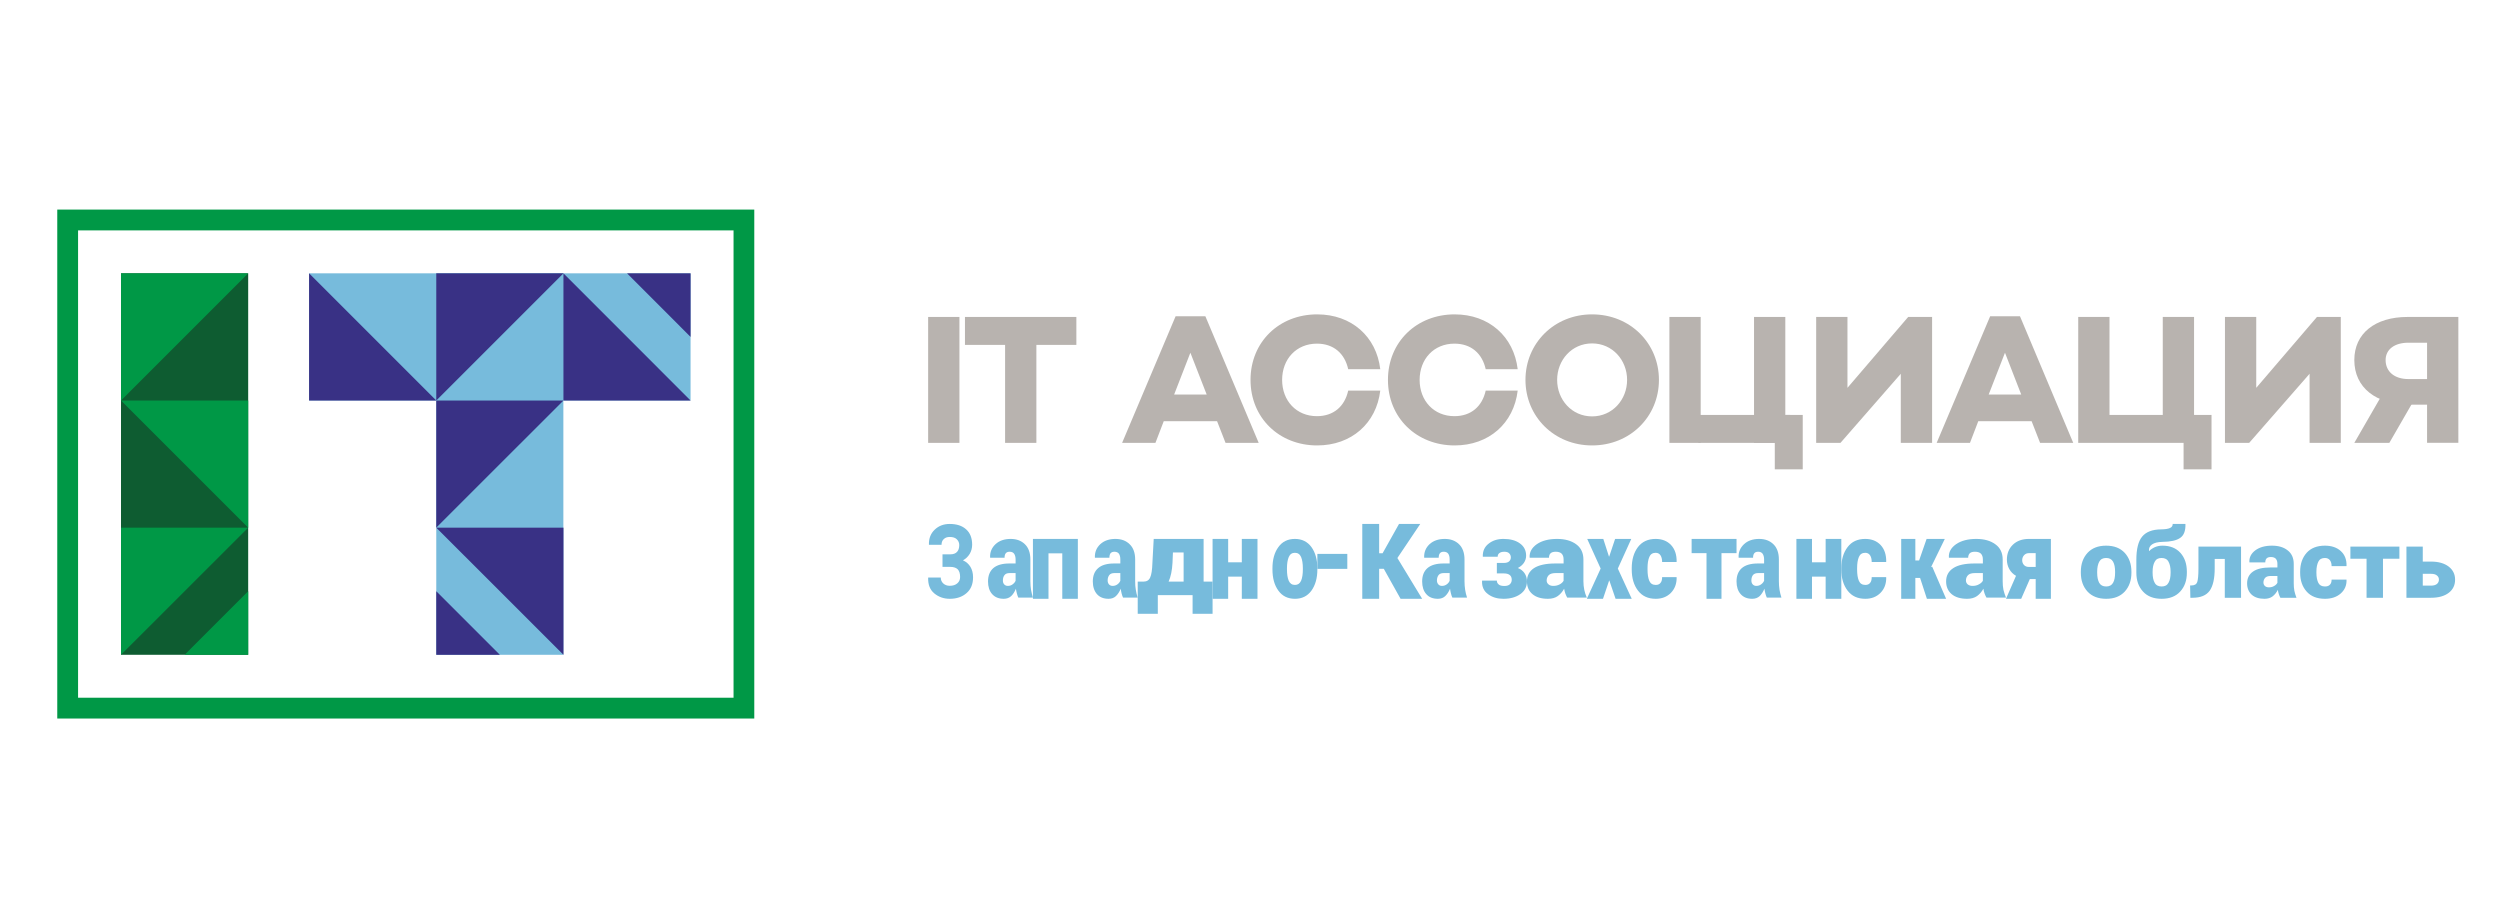 <svg width="167" height="61" viewBox="0 0 167 61" fill="none" xmlns="http://www.w3.org/2000/svg">
<path d="M4.52 14H49.691H50.386V14.695V47.303V47.998H49.691H4.52H3.825V47.303V14.695V14H4.52ZM49.001 15.39H5.215V46.608H49.001V15.39Z" fill="#009846"/>
<path fill-rule="evenodd" clip-rule="evenodd" d="M20.647 18.258H46.129V26.754H20.647V18.258Z" fill="#77BBDC"/>
<path fill-rule="evenodd" clip-rule="evenodd" d="M29.143 18.258H37.633V43.74H29.143V18.258Z" fill="#77BBDC"/>
<path fill-rule="evenodd" clip-rule="evenodd" d="M8.083 18.258H16.579V43.74H8.083V18.258Z" fill="#0E5C31"/>
<path fill-rule="evenodd" clip-rule="evenodd" d="M8.083 18.258H16.579L8.083 26.754V18.258Z" fill="#009846"/>
<path fill-rule="evenodd" clip-rule="evenodd" d="M16.579 26.754H8.083L16.579 35.25V26.754Z" fill="#009846"/>
<path fill-rule="evenodd" clip-rule="evenodd" d="M8.083 35.25H16.579L8.083 43.74V35.25Z" fill="#009846"/>
<path fill-rule="evenodd" clip-rule="evenodd" d="M20.647 26.754H29.142L20.647 18.258V26.754Z" fill="#393185"/>
<path fill-rule="evenodd" clip-rule="evenodd" d="M29.143 18.258H37.639L29.143 26.754V18.258Z" fill="#393185"/>
<path fill-rule="evenodd" clip-rule="evenodd" d="M37.638 26.754H46.129L37.638 18.258V26.754Z" fill="#393185"/>
<path fill-rule="evenodd" clip-rule="evenodd" d="M29.143 26.754H37.639L29.143 35.244V26.754Z" fill="#393185"/>
<path fill-rule="evenodd" clip-rule="evenodd" d="M37.639 35.25H29.143L37.639 43.74V35.25Z" fill="#393185"/>
<path fill-rule="evenodd" clip-rule="evenodd" d="M46.13 18.258H41.887L46.13 22.506V18.258Z" fill="#393185"/>
<path fill-rule="evenodd" clip-rule="evenodd" d="M16.579 43.741H12.331L16.579 39.493V43.741Z" fill="#009846"/>
<path fill-rule="evenodd" clip-rule="evenodd" d="M29.143 43.741H33.391L29.143 39.493V43.741Z" fill="#393185"/>
<path d="M63.48 37.029C63.684 37.029 63.833 36.974 63.931 36.865C64.028 36.762 64.079 36.61 64.079 36.41C64.079 36.258 64.024 36.13 63.912 36.021C63.805 35.917 63.647 35.869 63.442 35.869C63.28 35.869 63.149 35.911 63.047 36.008C62.945 36.1 62.894 36.227 62.894 36.391H62.057L62.052 36.367C62.043 35.96 62.173 35.632 62.443 35.377C62.712 35.121 63.047 35 63.442 35C63.903 35 64.265 35.115 64.535 35.358C64.805 35.595 64.94 35.942 64.94 36.385C64.94 36.61 64.884 36.816 64.777 36.999C64.665 37.181 64.516 37.327 64.326 37.43C64.544 37.527 64.707 37.673 64.823 37.861C64.94 38.056 65 38.287 65 38.566C65 39.016 64.856 39.368 64.568 39.617C64.279 39.872 63.903 40 63.442 40C63.047 40 62.703 39.879 62.415 39.642C62.127 39.405 61.987 39.058 62.001 38.603L62.006 38.578H62.843C62.843 38.736 62.898 38.87 63.01 38.973C63.121 39.077 63.266 39.131 63.442 39.131C63.656 39.131 63.824 39.077 63.949 38.967C64.075 38.858 64.135 38.718 64.135 38.542C64.135 38.305 64.079 38.135 63.972 38.026C63.861 37.922 63.698 37.868 63.48 37.868H62.959V37.029H63.48Z" fill="#77BBDC"/>
<path d="M68.023 39.922C67.986 39.838 67.954 39.747 67.927 39.643C67.9 39.546 67.879 39.436 67.863 39.326C67.778 39.533 67.676 39.695 67.548 39.818C67.42 39.935 67.254 40 67.052 40C66.721 40 66.464 39.896 66.278 39.689C66.091 39.481 66 39.196 66 38.839C66 38.457 66.117 38.159 66.352 37.951C66.593 37.744 66.95 37.64 67.431 37.64H67.842V37.368C67.842 37.206 67.804 37.076 67.74 36.985C67.676 36.901 67.58 36.856 67.447 36.856C67.329 36.856 67.244 36.888 67.19 36.953C67.132 37.018 67.105 37.122 67.105 37.258H66.144L66.139 37.232C66.123 36.882 66.246 36.59 66.502 36.35C66.753 36.117 67.094 36 67.511 36C67.906 36 68.221 36.117 68.466 36.357C68.706 36.59 68.829 36.934 68.829 37.374V38.827C68.829 39.034 68.845 39.222 68.872 39.397C68.904 39.572 68.947 39.747 69 39.922H68.023ZM67.324 39.138C67.441 39.138 67.553 39.105 67.644 39.034C67.735 38.969 67.804 38.885 67.842 38.794V38.282H67.441C67.281 38.282 67.169 38.327 67.1 38.418C67.025 38.515 66.993 38.632 66.993 38.775C66.993 38.885 67.019 38.969 67.084 39.04C67.148 39.105 67.222 39.138 67.324 39.138Z" fill="#77BBDC"/>
<path d="M72 40H70.961V36.963H70.039V40H69V36H72V40Z" fill="#77BBDC"/>
<path d="M75.019 39.922C74.982 39.838 74.95 39.747 74.924 39.643C74.897 39.546 74.881 39.436 74.865 39.326C74.78 39.533 74.673 39.695 74.545 39.818C74.423 39.935 74.257 40 74.055 40C73.719 40 73.463 39.896 73.277 39.689C73.096 39.481 73 39.196 73 38.839C73 38.457 73.117 38.159 73.357 37.951C73.591 37.744 73.948 37.64 74.428 37.64H74.838V37.368C74.838 37.206 74.806 37.076 74.742 36.985C74.678 36.901 74.577 36.856 74.444 36.856C74.332 36.856 74.247 36.888 74.188 36.953C74.135 37.018 74.108 37.122 74.108 37.258H73.144L73.138 37.232C73.128 36.882 73.245 36.59 73.501 36.35C73.757 36.117 74.092 36 74.508 36C74.902 36 75.222 36.117 75.462 36.357C75.707 36.59 75.829 36.934 75.829 37.374V38.827C75.829 39.034 75.84 39.222 75.872 39.397C75.899 39.572 75.941 39.747 76 39.922H75.019ZM74.322 39.138C74.444 39.138 74.551 39.105 74.646 39.034C74.737 38.969 74.801 38.885 74.838 38.794V38.282H74.439C74.284 38.282 74.167 38.327 74.098 38.418C74.028 38.515 73.991 38.632 73.991 38.775C73.991 38.885 74.023 38.969 74.082 39.04C74.146 39.105 74.225 39.138 74.322 39.138Z" fill="#77BBDC"/>
<path d="M76.281 38.851H76.39C76.599 38.851 76.75 38.762 76.83 38.579C76.916 38.396 76.967 38.073 76.981 37.599L77.068 36H80.401V38.851H81V41H79.665V39.755H77.342V41H76V38.851H76.281ZM78.323 37.599C78.309 37.858 78.28 38.092 78.237 38.294C78.193 38.503 78.136 38.693 78.064 38.851H79.066V36.904H78.352L78.323 37.599Z" fill="#77BBDC"/>
<path d="M84 40H82.953V38.519H82.041V40H81V36H82.041V37.562H82.953V36H84V40Z" fill="#77BBDC"/>
<path d="M85 37.964C85 37.381 85.13 36.908 85.396 36.545C85.656 36.181 86.026 36 86.5 36C86.969 36 87.338 36.181 87.604 36.545C87.865 36.908 88 37.381 88 37.964V38.036C88 38.619 87.865 39.092 87.604 39.455C87.338 39.818 86.974 40 86.505 40C86.026 40 85.656 39.818 85.396 39.455C85.13 39.092 85 38.619 85 38.036V37.964ZM85.969 38.036C85.969 38.36 86.01 38.613 86.088 38.794C86.172 38.982 86.307 39.073 86.505 39.073C86.693 39.073 86.828 38.982 86.912 38.794C86.99 38.613 87.031 38.36 87.031 38.036V37.964C87.031 37.647 86.99 37.394 86.912 37.206C86.828 37.018 86.693 36.927 86.5 36.927C86.307 36.927 86.172 37.018 86.088 37.212C86.01 37.4 85.969 37.653 85.969 37.964V38.036Z" fill="#77BBDC"/>
<path d="M90 38H88V37H90V38Z" fill="#77BBDC"/>
<path d="M92.436 37.994H92.127V40H91V35H92.127V36.956H92.358L93.454 35H94.873L93.345 37.275L95 40H93.558L92.436 37.994Z" fill="#77BBDC"/>
<path d="M97.018 39.922C96.98 39.838 96.948 39.747 96.922 39.643C96.895 39.546 96.879 39.436 96.863 39.326C96.778 39.533 96.671 39.695 96.543 39.818C96.42 39.935 96.254 40 96.052 40C95.715 40 95.459 39.896 95.278 39.689C95.091 39.481 95 39.196 95 38.839C95 38.457 95.117 38.159 95.352 37.951C95.593 37.744 95.95 37.64 96.431 37.64H96.836V37.368C96.836 37.206 96.804 37.076 96.74 36.985C96.676 36.901 96.575 36.856 96.447 36.856C96.329 36.856 96.244 36.888 96.19 36.953C96.132 37.018 96.105 37.122 96.105 37.258H95.139L95.133 37.232C95.123 36.882 95.24 36.59 95.496 36.35C95.753 36.117 96.089 36 96.511 36C96.9 36 97.221 36.117 97.466 36.357C97.706 36.59 97.829 36.934 97.829 37.374V38.827C97.829 39.034 97.845 39.222 97.872 39.397C97.898 39.572 97.941 39.747 98 39.922H97.018ZM96.319 39.138C96.441 39.138 96.548 39.105 96.644 39.034C96.735 38.969 96.799 38.885 96.836 38.794V38.282H96.436C96.281 38.282 96.164 38.327 96.094 38.418C96.025 38.515 95.987 38.632 95.987 38.775C95.987 38.885 96.02 38.969 96.084 39.04C96.142 39.105 96.222 39.138 96.319 39.138Z" fill="#77BBDC"/>
<path d="M100.468 37.604C100.611 37.604 100.72 37.572 100.803 37.507C100.88 37.435 100.924 37.351 100.924 37.234C100.924 37.13 100.891 37.045 100.819 36.968C100.753 36.896 100.643 36.857 100.495 36.857C100.352 36.857 100.243 36.883 100.166 36.942C100.083 37 100.045 37.078 100.045 37.188H99.056L99.051 37.169C99.04 36.818 99.166 36.532 99.43 36.325C99.693 36.11 100.023 36 100.429 36C100.885 36 101.253 36.097 101.528 36.299C101.802 36.493 101.945 36.766 101.945 37.123C101.945 37.299 101.89 37.455 101.797 37.597C101.698 37.74 101.561 37.857 101.39 37.941C101.588 38.019 101.736 38.136 101.841 38.292C101.945 38.442 102 38.623 102 38.838C102 39.195 101.852 39.48 101.555 39.688C101.264 39.896 100.885 40 100.429 40C100.028 40 99.688 39.903 99.408 39.695C99.122 39.493 98.985 39.195 99.001 38.812L99.007 38.786H99.99C99.99 38.896 100.034 38.98 100.116 39.045C100.199 39.117 100.33 39.143 100.501 39.143C100.66 39.143 100.781 39.104 100.863 39.026C100.946 38.941 100.984 38.844 100.984 38.734C100.984 38.584 100.94 38.48 100.847 38.409C100.759 38.338 100.627 38.305 100.468 38.305H99.99V37.604H100.468Z" fill="#77BBDC"/>
<path d="M104.69 39.922C104.641 39.838 104.605 39.747 104.562 39.643C104.527 39.546 104.505 39.436 104.484 39.326C104.37 39.533 104.228 39.695 104.057 39.818C103.893 39.935 103.673 40 103.402 40C102.961 40 102.612 39.896 102.37 39.689C102.121 39.481 102 39.196 102 38.839C102 38.457 102.157 38.159 102.47 37.951C102.79 37.744 103.267 37.64 103.907 37.64H104.448V37.368C104.448 37.206 104.406 37.076 104.32 36.985C104.235 36.901 104.1 36.856 103.929 36.856C103.772 36.856 103.658 36.888 103.587 36.953C103.509 37.018 103.473 37.122 103.473 37.258H102.192L102.178 37.232C102.164 36.882 102.32 36.59 102.662 36.35C103.004 36.117 103.452 36 104.014 36C104.534 36 104.961 36.117 105.288 36.357C105.609 36.59 105.772 36.934 105.772 37.374V38.827C105.772 39.034 105.794 39.222 105.829 39.397C105.865 39.572 105.922 39.747 106 39.922H104.69ZM103.758 39.138C103.922 39.138 104.064 39.105 104.192 39.034C104.313 38.969 104.399 38.885 104.448 38.794V38.282H103.915C103.708 38.282 103.552 38.327 103.459 38.418C103.367 38.515 103.317 38.632 103.317 38.775C103.317 38.885 103.359 38.969 103.445 39.04C103.523 39.105 103.63 39.138 103.758 39.138Z" fill="#77BBDC"/>
<path d="M107.479 37.178H107.495L107.889 36H108.969L108.071 37.98L109 40H107.92L107.505 38.781H107.49L107.08 40H106L106.924 37.98L106.026 36H107.1L107.479 37.178Z" fill="#77BBDC"/>
<path d="M110.605 39.073C110.747 39.073 110.854 39.028 110.922 38.937C110.996 38.852 111.03 38.723 111.03 38.554H111.988L112 38.574C112.005 38.995 111.875 39.339 111.614 39.605C111.353 39.87 111.013 40 110.605 40C110.089 40 109.697 39.818 109.42 39.455C109.142 39.092 109 38.626 109 38.042V37.958C109 37.374 109.142 36.908 109.414 36.545C109.692 36.181 110.089 36 110.599 36C111.024 36 111.37 36.136 111.626 36.408C111.881 36.681 112.005 37.05 112 37.523L111.988 37.543H111.03C111.03 37.361 110.996 37.212 110.922 37.096C110.849 36.985 110.741 36.927 110.599 36.927C110.395 36.927 110.253 37.018 110.174 37.206C110.094 37.394 110.055 37.64 110.055 37.958V38.042C110.055 38.36 110.094 38.619 110.174 38.801C110.253 38.982 110.395 39.073 110.605 39.073Z" fill="#77BBDC"/>
<path d="M116 36.95H114.995V40H113.995V36.95H113V36H116V36.95Z" fill="#77BBDC"/>
<path d="M118.023 39.922C117.986 39.838 117.954 39.747 117.927 39.643C117.9 39.546 117.879 39.436 117.863 39.326C117.778 39.533 117.671 39.695 117.548 39.818C117.42 39.935 117.254 40 117.052 40C116.721 40 116.459 39.896 116.278 39.689C116.091 39.481 116 39.196 116 38.839C116 38.457 116.117 38.159 116.352 37.951C116.593 37.744 116.95 37.64 117.431 37.64H117.842V37.368C117.842 37.206 117.804 37.076 117.74 36.985C117.676 36.901 117.58 36.856 117.447 36.856C117.329 36.856 117.244 36.888 117.19 36.953C117.132 37.018 117.105 37.122 117.105 37.258H116.144L116.139 37.232C116.123 36.882 116.246 36.59 116.502 36.35C116.753 36.117 117.094 36 117.511 36C117.906 36 118.221 36.117 118.466 36.357C118.706 36.59 118.829 36.934 118.829 37.374V38.827C118.829 39.034 118.845 39.222 118.872 39.397C118.904 39.572 118.941 39.747 119 39.922H118.023ZM117.324 39.138C117.441 39.138 117.553 39.105 117.644 39.034C117.735 38.969 117.804 38.885 117.842 38.794V38.282H117.441C117.281 38.282 117.169 38.327 117.094 38.418C117.025 38.515 116.993 38.632 116.993 38.775C116.993 38.885 117.02 38.969 117.084 39.04C117.148 39.105 117.222 39.138 117.324 39.138Z" fill="#77BBDC"/>
<path d="M123 40H121.953V38.519H121.041V40H120V36H121.041V37.562H121.953V36H123V40Z" fill="#77BBDC"/>
<path d="M124.605 39.073C124.747 39.073 124.854 39.028 124.922 38.937C124.996 38.852 125.03 38.723 125.03 38.554H125.988L126 38.574C126.005 38.995 125.881 39.339 125.614 39.605C125.353 39.87 125.013 40 124.605 40C124.089 40 123.697 39.818 123.42 39.455C123.142 39.092 123 38.626 123 38.042V37.958C123 37.374 123.142 36.908 123.42 36.545C123.692 36.181 124.089 36 124.599 36C125.024 36 125.37 36.136 125.626 36.408C125.881 36.681 126.005 37.05 126 37.523L125.988 37.543H125.03C125.03 37.361 124.996 37.212 124.922 37.096C124.849 36.985 124.741 36.927 124.599 36.927C124.395 36.927 124.253 37.018 124.174 37.206C124.094 37.394 124.055 37.64 124.055 37.958V38.042C124.055 38.36 124.094 38.619 124.174 38.801C124.253 38.982 124.395 39.073 124.605 39.073Z" fill="#77BBDC"/>
<path d="M128.262 38.606H127.945V40H127V36H127.945V37.441H128.196L128.697 36H129.913L129.003 37.865L129.019 37.879L129.07 37.852L130 40H128.717L128.262 38.606Z" fill="#77BBDC"/>
<path d="M132.697 39.922C132.648 39.838 132.605 39.747 132.569 39.643C132.534 39.546 132.505 39.436 132.491 39.326C132.377 39.533 132.235 39.695 132.064 39.818C131.893 39.935 131.68 40 131.409 40C130.961 40 130.619 39.896 130.37 39.689C130.128 39.481 130 39.196 130 38.839C130 38.457 130.157 38.159 130.477 37.951C130.79 37.744 131.267 37.64 131.907 37.64H132.456V37.368C132.456 37.206 132.413 37.076 132.327 36.985C132.242 36.901 132.107 36.856 131.929 36.856C131.772 36.856 131.658 36.888 131.587 36.953C131.516 37.018 131.473 37.122 131.473 37.258H130.192L130.185 37.232C130.164 36.882 130.327 36.59 130.669 36.35C131.011 36.117 131.459 36 132.014 36C132.541 36 132.961 36.117 133.288 36.357C133.616 36.59 133.779 36.934 133.779 37.374V38.827C133.779 39.034 133.793 39.222 133.829 39.397C133.872 39.572 133.929 39.747 134 39.922H132.697ZM131.765 39.138C131.929 39.138 132.071 39.105 132.192 39.034C132.32 38.969 132.406 38.885 132.456 38.794V38.282H131.922C131.708 38.282 131.559 38.327 131.466 38.418C131.374 38.515 131.324 38.632 131.324 38.775C131.324 38.885 131.366 38.969 131.445 39.04C131.53 39.105 131.637 39.138 131.765 39.138Z" fill="#77BBDC"/>
<path d="M137 36V40H135.984V38.68H135.593L135.016 40H134L134.67 38.465C134.478 38.357 134.324 38.202 134.22 38.014C134.115 37.825 134.06 37.609 134.06 37.38C134.06 36.976 134.198 36.64 134.462 36.384C134.731 36.128 135.088 36 135.533 36H137ZM135.082 37.421C135.082 37.542 135.121 37.65 135.198 37.737C135.28 37.832 135.396 37.872 135.538 37.872H135.984V36.95H135.533C135.39 36.95 135.28 37.003 135.198 37.098C135.121 37.192 135.082 37.3 135.082 37.421Z" fill="#77BBDC"/>
<path d="M139 38.193C139 37.675 139.152 37.255 139.446 36.933C139.745 36.611 140.156 36.45 140.69 36.45C141.224 36.45 141.634 36.611 141.934 36.933C142.227 37.255 142.379 37.675 142.379 38.193V38.257C142.379 38.775 142.227 39.194 141.934 39.517C141.634 39.839 141.224 40 140.696 40C140.162 40 139.745 39.839 139.446 39.517C139.152 39.194 139 38.775 139 38.257V38.193ZM140.091 38.257C140.091 38.544 140.138 38.769 140.226 38.93C140.32 39.097 140.473 39.177 140.696 39.177C140.907 39.177 141.059 39.097 141.153 38.93C141.247 38.769 141.288 38.544 141.288 38.257V38.193C141.288 37.911 141.247 37.687 141.153 37.52C141.059 37.353 140.907 37.273 140.69 37.273C140.473 37.273 140.32 37.353 140.226 37.526C140.138 37.693 140.091 37.917 140.091 38.193V38.257ZM144.451 36.45C144.961 36.45 145.366 36.611 145.653 36.933C145.941 37.255 146.082 37.675 146.082 38.193V38.257C146.082 38.775 145.935 39.194 145.636 39.517C145.342 39.839 144.926 40 144.398 40C143.864 40 143.447 39.839 143.154 39.517C142.855 39.194 142.708 38.775 142.708 38.257V37.405C142.708 36.674 142.837 36.151 143.101 35.84C143.359 35.529 143.776 35.368 144.363 35.362C144.638 35.357 144.838 35.328 144.955 35.27C145.078 35.219 145.137 35.127 145.137 35H145.982L145.988 35.017C145.999 35.46 145.882 35.765 145.636 35.932C145.389 36.105 144.996 36.191 144.451 36.197C144.14 36.203 143.911 36.26 143.752 36.37C143.6 36.479 143.535 36.623 143.553 36.795L143.565 36.812C143.659 36.709 143.788 36.623 143.94 36.553C144.099 36.484 144.269 36.45 144.451 36.45ZM144.392 37.273C144.175 37.273 144.022 37.353 143.934 37.526C143.84 37.693 143.794 37.917 143.794 38.193V38.257C143.794 38.544 143.84 38.769 143.934 38.93C144.022 39.097 144.181 39.177 144.398 39.177C144.615 39.177 144.767 39.097 144.855 38.93C144.949 38.769 144.996 38.544 144.996 38.257V38.193C144.996 37.911 144.949 37.687 144.855 37.52C144.767 37.353 144.609 37.273 144.392 37.273ZM149.702 36.513V39.931H148.616V37.336H147.942V37.969C147.942 38.642 147.83 39.143 147.607 39.459C147.378 39.776 146.997 39.931 146.451 39.931H146.316L146.299 39.108H146.381C146.592 39.108 146.721 39.033 146.774 38.884C146.827 38.734 146.856 38.429 146.856 37.969V36.513H149.702ZM152.33 39.931C152.289 39.856 152.254 39.776 152.225 39.684C152.195 39.597 152.172 39.499 152.16 39.402C152.066 39.586 151.949 39.73 151.808 39.839C151.667 39.943 151.491 40 151.268 40C150.899 40 150.617 39.908 150.412 39.724C150.212 39.54 150.107 39.287 150.107 38.97C150.107 38.631 150.236 38.366 150.5 38.182C150.758 37.998 151.151 37.906 151.679 37.906H152.131V37.664C152.131 37.52 152.095 37.405 152.025 37.325C151.955 37.25 151.843 37.209 151.697 37.209C151.573 37.209 151.474 37.238 151.415 37.296C151.356 37.353 151.321 37.445 151.321 37.566H150.265L150.259 37.543C150.242 37.233 150.376 36.974 150.658 36.761C150.94 36.553 151.309 36.45 151.767 36.45C152.201 36.45 152.553 36.553 152.817 36.766C153.087 36.974 153.222 37.279 153.222 37.67V38.959C153.222 39.143 153.234 39.309 153.263 39.465C153.298 39.62 153.345 39.776 153.404 39.931H152.33ZM151.562 39.235C151.697 39.235 151.814 39.206 151.914 39.143C152.019 39.085 152.09 39.01 152.131 38.93V38.475H151.691C151.515 38.475 151.391 38.516 151.315 38.596C151.239 38.682 151.198 38.786 151.198 38.913C151.198 39.01 151.233 39.085 151.298 39.148C151.368 39.206 151.456 39.235 151.562 39.235ZM155.311 39.177C155.457 39.177 155.569 39.137 155.639 39.056C155.716 38.982 155.751 38.867 155.751 38.717H156.742L156.748 38.734C156.76 39.108 156.625 39.413 156.355 39.649C156.085 39.885 155.733 40 155.311 40C154.777 40 154.372 39.839 154.084 39.517C153.797 39.194 153.65 38.78 153.65 38.262V38.188C153.65 37.67 153.797 37.255 154.079 36.933C154.366 36.611 154.777 36.45 155.305 36.45C155.745 36.45 156.103 36.571 156.367 36.812C156.631 37.054 156.76 37.382 156.748 37.802L156.742 37.819H155.751C155.751 37.658 155.716 37.526 155.639 37.422C155.563 37.325 155.452 37.273 155.305 37.273C155.094 37.273 154.947 37.353 154.865 37.52C154.783 37.687 154.736 37.906 154.736 38.188V38.262C154.736 38.544 154.783 38.775 154.865 38.936C154.947 39.097 155.094 39.177 155.311 39.177ZM160.28 37.325H159.183V39.931H158.086V37.325H157.006V36.513H160.28V37.325ZM161.841 37.514H162.392C162.885 37.514 163.278 37.624 163.572 37.848C163.859 38.072 164 38.36 164 38.723C164 39.091 163.859 39.384 163.572 39.603C163.284 39.822 162.891 39.931 162.392 39.931H160.75V36.513H161.841V37.514ZM161.841 38.331V39.12H162.392C162.568 39.12 162.698 39.08 162.786 39.01C162.874 38.936 162.92 38.838 162.92 38.717C162.92 38.602 162.874 38.51 162.786 38.441C162.698 38.366 162.568 38.331 162.392 38.331H161.841Z" fill="#77BBDC"/>
<path d="M64.09 21.172H62V29.584H64.09V21.172Z" fill="#B8B3AF"/>
<path d="M71.901 23.039V21.172H64.459V23.039H67.14V29.584H69.23V23.039H71.901Z" fill="#B8B3AF"/>
<path d="M81.301 28.137L81.866 29.584H84.081L80.518 21.125H78.531L74.957 29.584H77.183L77.738 28.137H81.301ZM80.606 26.353H78.433L79.517 23.562L80.606 26.353Z" fill="#B8B3AF"/>
<path d="M87.97 27.8C86.6 27.8 85.646 26.773 85.646 25.378C85.646 23.982 86.6 22.955 87.97 22.955C89.085 22.955 89.826 23.609 90.06 24.662H92.202C91.943 22.483 90.283 21 87.985 21C85.449 21 83.535 22.841 83.535 25.378C83.535 27.914 85.449 29.755 87.985 29.755C90.283 29.755 91.943 28.272 92.202 26.093H90.06C89.826 27.146 89.085 27.8 87.97 27.8Z" fill="#B8B3AF"/>
<path d="M97.155 27.8C95.785 27.8 94.831 26.773 94.831 25.378C94.831 23.982 95.785 22.955 97.155 22.955C98.27 22.955 99.011 23.609 99.245 24.662H101.382C101.122 22.483 99.468 21 97.17 21C94.634 21 92.715 22.841 92.715 25.378C92.715 27.914 94.634 29.755 97.17 29.755C99.468 29.755 101.122 28.272 101.382 26.093H99.245C99.011 27.146 98.27 27.8 97.155 27.8Z" fill="#B8B3AF"/>
<path d="M106.351 21C103.82 21 101.901 22.93 101.901 25.378C101.901 27.826 103.82 29.755 106.351 29.755C108.898 29.755 110.817 27.826 110.817 25.378C110.817 22.93 108.898 21 106.351 21ZM106.351 27.815C104.992 27.815 104.017 26.7 104.017 25.378C104.017 24.055 104.992 22.94 106.351 22.94C107.71 22.94 108.69 24.055 108.69 25.378C108.69 26.7 107.71 27.815 106.351 27.815Z" fill="#B8B3AF"/>
<path d="M119.259 29.584H117.169V24.844V21.172H119.259V29.584ZM113.606 29.584H111.516V21.172H113.606V29.584Z" fill="#B8B3AF"/>
<path d="M121.32 21.172H123.41V25.907L127.466 21.172H129.064V29.584H126.973V24.968L122.943 29.584H121.32V21.172Z" fill="#B8B3AF"/>
<path d="M135.712 28.137L136.278 29.584H138.492L134.934 21.125H132.943L129.369 29.584H131.594L132.149 28.137H135.712ZM135.017 26.353H132.844L133.933 23.562L135.017 26.353Z" fill="#B8B3AF"/>
<path d="M148.627 21.172H150.717V25.907L154.773 21.172H156.365V29.584H154.28V24.968L150.245 29.584H148.627V21.172Z" fill="#B8B3AF"/>
<path d="M164.218 21.172V29.579H162.128V27.032H161.003C158.705 27.032 157.268 25.886 157.268 24.05C157.268 22.282 158.643 21.172 160.832 21.172H164.218ZM162.128 25.321V22.893H160.878C159.95 22.893 159.359 23.345 159.359 24.05C159.359 24.823 159.95 25.321 160.878 25.321H162.128Z" fill="#B8B3AF"/>
<path d="M119.582 29.584V27.717H113.452V29.584C118.405 29.584 114.639 29.584 119.582 29.584Z" fill="#B8B3AF"/>
<path d="M118.556 31.352H120.423V27.717H118.556C118.556 30.657 118.556 28.422 118.556 31.352Z" fill="#B8B3AF"/>
<path d="M145.863 29.584C143.514 29.584 141.169 29.584 138.825 29.584V21.172H140.915V27.717H144.473V24.844V21.172H146.563V27.717H147.73V31.353H145.863V29.584Z" fill="#B8B3AF"/>
<path d="M157.268 29.584H159.608L161.708 25.943H159.369C157.673 28.884 158.964 26.648 157.268 29.584Z" fill="#B8B3AF"/>
</svg>

